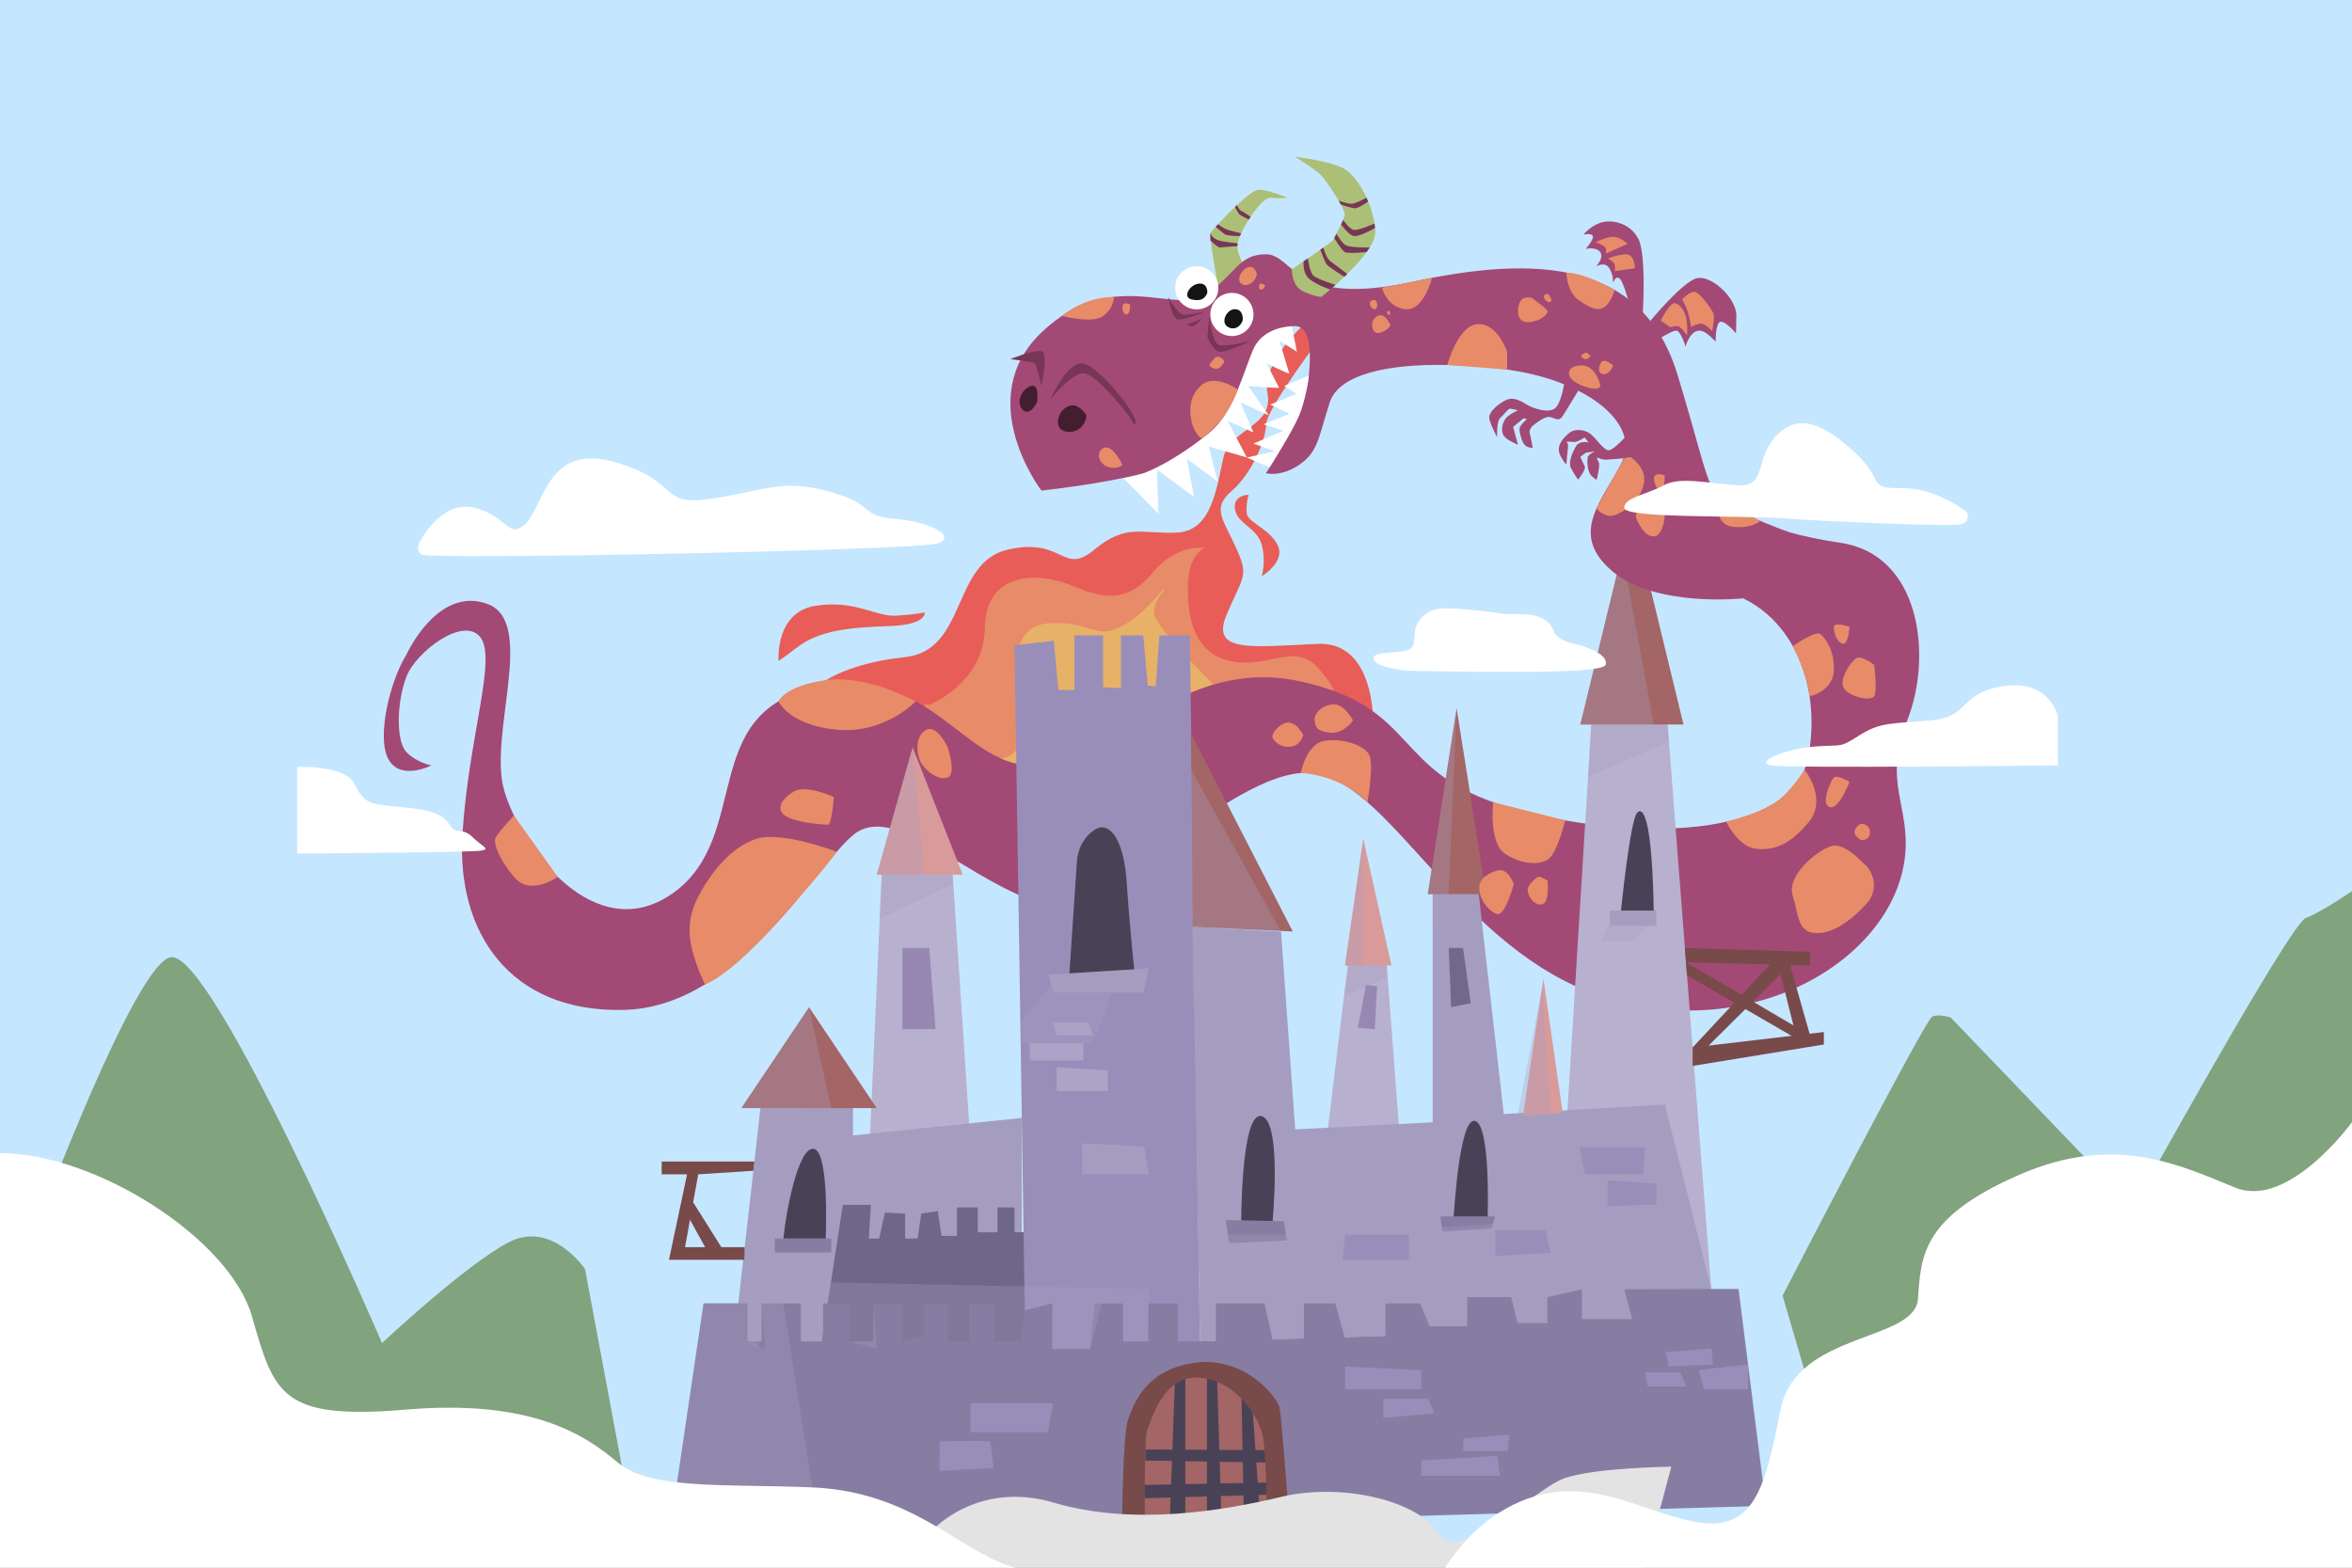 <svg width="285" height="190" viewBox="0 0 285 190" fill="none" xmlns="http://www.w3.org/2000/svg">
<rect x="0" y="0" width="285" height="190" fill="#333333" stroke="none"/>
<g clip-path="url(#clip0)">
<rect width="285" height="190" fill="#C5E6FF"/>
<path d="M158.274 39.09C158.274 39.09 152.859 43.741 153.593 47.727C154.327 51.712 149.061 51.968 148.246 55.459C147.431 58.954 146.906 64.326 142.656 64.548C138.406 64.77 136.511 63.371 132.611 66.609C128.715 69.848 128.937 65.065 122.126 66.609C115.32 68.154 117.176 78.827 109.7 79.637C102.224 80.448 91.325 83.619 94.342 98.832C94.342 98.832 100.914 92.222 111.253 96.182C121.593 100.142 127.413 104.315 135.88 99.958C144.346 95.601 145.571 88.671 152.607 87.993C159.644 87.31 166.361 90.519 166.361 90.519C166.361 90.519 167.713 77.674 159.636 78.037C151.558 78.4 146.629 79.172 148.656 74.44C150.683 69.703 151.348 69.895 149.778 66.392C148.208 62.893 146.791 61.617 149.249 59.5C151.707 57.384 153.371 53.33 153.427 51.422C153.482 49.519 160.344 40.468 160.344 40.468L158.274 39.09Z" fill="#E85D58"/>
<path d="M112.636 85.412C112.636 85.412 119.242 82.826 119.34 76.058C119.438 69.29 125.788 69.192 130.11 71.057C134.429 72.921 137.028 72.627 139.771 69.29C142.515 65.953 145.968 66.388 145.968 66.388C145.968 66.388 144.154 67.101 143.975 70.451C143.795 73.8 144.239 79.002 148.95 80.082C153.661 81.162 156.73 77.778 159.631 80.867C162.533 83.957 162.239 86.065 162.239 86.065C162.239 86.065 139.063 97.398 128.907 95.657C118.751 93.912 112.043 86.261 112.043 86.261V85.361" fill="#E88B68"/>
<path d="M118.614 91.71C118.614 91.71 124.465 93.647 123.701 87.558C122.933 81.468 122.237 75.895 127.047 75.545C131.856 75.195 132.713 77.495 135.662 76.032C138.611 74.568 140.561 71.713 140.911 71.504C141.261 71.295 141.261 71.295 141.261 71.295C141.261 71.295 139.379 73.245 139.938 74.709C140.497 76.172 144.325 80.256 146.416 82.326C148.507 84.395 148.694 87.447 148.669 87.558C148.643 87.668 128.514 95.187 123.914 94.317C119.31 93.451 118.614 91.71 118.614 91.71Z" fill="#E8B168"/>
<path d="M151.613 33.547C151.613 33.547 149.693 31.046 149.966 29.489C150.239 27.931 152.889 23.826 153.986 23.963C155.082 24.099 155.996 23.963 155.996 23.963C155.996 23.963 153.529 22.909 152.432 23.003C151.336 23.092 146.825 27.884 146.663 28.273C146.497 28.665 147.627 34.883 147.627 34.883L151.613 33.547Z" fill="#ACBF76"/>
<path d="M49.246 79.344C49.246 79.344 52.988 71.01 59.031 73.182C65.069 75.354 59.15 89.005 61.083 95.768C63.016 102.532 72.076 115.065 81.617 108.195C91.159 101.324 84.54 86.227 98.904 83.329C113.263 80.432 116.69 93.37 125.783 92.764C134.877 92.162 143.138 79.408 157.63 82.595C172.122 85.783 168.482 93.618 182.764 97.817C197.047 102.016 217.385 102.011 219.173 91.505C220.961 80.999 215.516 71.492 205.53 71.146L210.207 61.558C210.207 61.558 213.13 64.336 222.988 65.782C232.845 67.229 234.146 79.698 231.104 87.306C228.061 94.915 231.582 97.71 230.814 103.991C229.316 116.217 212.503 126.484 194.559 120.915C176.611 115.347 168.311 94.019 158.547 93.669C148.784 93.319 132.991 112.249 124.584 108.941C116.178 105.639 108.117 97.381 103.453 101.145C98.789 104.909 89.512 122.063 75.6 122.4C61.689 122.737 55.309 112.889 56.035 101.145C56.76 89.401 60.238 79.839 58.207 77.231C56.18 74.624 50.428 78.972 49.246 82.015C48.064 85.058 47.965 89.841 49.246 91.147C50.526 92.453 52.267 92.764 52.267 92.764C52.267 92.764 48.499 94.706 47.048 91.983C45.597 89.261 47.308 82.433 49.246 79.344Z" fill="#A34975"/>
<path d="M216 157.034C216 157.034 233.262 123.582 234.136 123.21C235.011 122.837 236.399 123.343 236.399 123.343L258.484 146.375C258.484 146.375 277.471 111.98 279.396 111.26C281.314 110.541 285 108 285 108V189H225.389L216 157.034Z" fill="#81A37E"/>
<path d="M70.89 153.803C70.89 153.803 66.885 147.884 61.705 150.532C56.524 153.18 46.288 162.777 46.288 162.777C46.288 162.777 25.807 115.11 20.687 116.013C15.567 116.915 0 160.527 0 160.527L28.365 188L77 186.517L70.89 153.803Z" fill="#81A37E"/>
<path d="M105.283 140.775L106.909 104.41H115.337L117.552 137.967L105.283 140.775Z" fill="#B8B0CF"/>
<path d="M123.812 135.488L103.367 137.609V130.935L92.447 131.695L88.654 165.069H123.812V135.488Z" fill="#A59DBF"/>
<path d="M128.851 149.353C128.536 149.229 122.933 149.353 122.933 149.353V146.336H120.867V149.353H118.478V146.336H115.964V149.792H114.078L113.639 146.775L111.629 147.091L111.189 150.108H109.679V147.091L107.225 146.967L106.534 150.112H105.275L105.527 146.024H102.13L99.301 164.382L129.539 163.495L128.851 149.353Z" fill="#6F6787"/>
<path d="M170.001 143.054L168 116.392H163.387L160.382 141.048L170.001 143.054Z" fill="#B8B0CF"/>
<path d="M207.365 156.228L201.92 85.86H192.937L188.367 160.017H205.726L207.365 156.228Z" fill="#B8B0CF"/>
<path d="M124.175 158.809L122.933 78.2L127.699 77.658L128.241 83.62H130.191V77.01H133.661V83.296L135.828 83.402V77.01H138.534L139.076 83.078L140.053 83.189L140.488 77.01H144.171L145.545 172.469L124.678 170.343L124.175 158.809Z" fill="#998EBA"/>
<path d="M144.517 112.33L155.227 112.906L156.947 136.88L173.602 136.022V107.594L178.915 106.015L182.218 135.015L201.745 133.867L208.492 160.713L145.404 162.582L144.517 112.33Z" fill="#A59DBF"/>
<path d="M180.071 108.37H173.013L176.504 85.86L180.071 108.37Z" fill="#A36565"/>
<path d="M203.994 87.81H191.495L197.747 62.062L203.994 87.81Z" fill="#A36565"/>
<path d="M168.601 117.015H162.973L165.192 101.653L168.601 117.015Z" fill="#D99A9A"/>
<path d="M184.595 134.874L187.023 118.624L189.357 134.874L184.595 135.275V134.874Z" fill="#D99A9A"/>
<path d="M144.517 112.33L156.649 112.897L144.342 88.941L144.517 112.33Z" fill="#A36565"/>
<path d="M106.235 106.015H116.664L110.588 90.571L106.235 106.015Z" fill="#D99A9A"/>
<path d="M89.836 134.297H106.235L98.033 122.08L89.836 134.297Z" fill="#A36565"/>
<path d="M137.488 117.976L129.538 118.625L130.494 104.423C130.575 103.245 131.019 102.106 131.83 101.248C132.116 100.95 132.449 100.668 132.837 100.459C134.386 99.623 136.174 101.53 136.533 107.009C136.891 112.488 137.488 117.976 137.488 117.976Z" fill="#494257"/>
<path d="M200.396 110.67H196.39C196.39 110.67 197.52 99.349 198.391 98.479C199.266 97.612 200.222 100.049 200.396 110.67Z" fill="#494257"/>
<path d="M94.905 150.42H100.043C100.043 150.42 100.555 139.628 98.631 139.244C96.702 138.856 95.161 147.207 94.905 150.42Z" fill="#494257"/>
<path d="M176.124 147.88H180.255C180.255 147.88 180.69 136.359 178.732 135.851C176.777 135.343 176.124 147.88 176.124 147.88Z" fill="#494257"/>
<path d="M150.401 148.534H154.169C154.169 148.534 155.403 135.856 152.864 135.275C150.329 134.691 150.401 148.534 150.401 148.534Z" fill="#494257"/>
<path d="M164.539 124.56L166.583 124.739L166.86 119.525L165.52 119.367L164.539 124.56Z" fill="#9687B3"/>
<path d="M177.285 114.886H175.548L175.838 122.055L178.211 121.603L177.285 114.886Z" fill="#74688A"/>
<path d="M112.602 114.886H109.35V124.739H113.366L112.602 114.886Z" fill="#9687B3"/>
<path d="M85.253 157.968H90.583V162.581H92.298V157.968H97.056V162.581H99.723V157.968H102.958V162.581H105.817V157.968H109.431V162.581L111.906 161.775V157.968H114.953V162.581H117.428V157.968H120.475V162.581H123.714L124.175 158.809L127.52 157.968V163.49H132.09L132.662 157.968H136.089V162.581H139.136V157.968H142.75V162.581L147.329 162.526V157.968H153.222L154.191 162.321L158.001 162.21V157.968H161.791L162.947 162.061L167.893 161.916V157.968H172.075L173.214 160.729H177.784V157.209H183.114L183.878 160.349H187.497V157.209L191.683 156.253V159.872H197.776L196.825 156.253L210.668 156.219L213.979 182.501L81.062 186.337L85.253 157.968Z" fill="#877DA3"/>
<path d="M131.254 126.446H124.789V128.529H131.254V126.446Z" fill="#ACA3C7"/>
<path d="M131.924 123.92H127.614L128.024 125.482H132.445L131.924 123.92Z" fill="#ACA3C7"/>
<path d="M134.241 129.724L128.024 129.344V132.241H134.241V129.724Z" fill="#ACA3C7"/>
<path d="M138.726 184.737C138.726 184.737 138.218 173.416 139.725 170.796C141.231 168.176 142.379 166.089 146.898 166.968C151.417 167.847 153.209 172.277 153.499 175.75C153.789 179.224 153.862 184.238 153.862 184.238L138.726 184.737Z" fill="#A36565"/>
<path d="M142.366 167.45L141.735 184.609H143.629V166.921L142.366 167.45Z" fill="#494257"/>
<path d="M146.254 166.866V184.49H148.02L147.478 167.114L146.254 166.866Z" fill="#494257"/>
<path d="M150.431 168.752L150.73 184.302H152.727L151.746 170.331L150.431 168.752Z" fill="#494257"/>
<path d="M138.79 175.678L153.499 175.755V177.257L138.79 177.01V175.678Z" fill="#494257"/>
<path d="M138.641 179.975V181.583L153.781 181.144V179.667L138.641 179.975Z" fill="#494257"/>
<path d="M138.726 184.738C138.726 184.738 138.607 174.176 139.055 173.19C139.503 172.205 140.877 166.696 145.263 166.973C149.65 167.25 152.543 171.599 153.021 174.078C153.499 176.557 153.499 184.302 153.499 184.302L156.213 184.162C156.213 184.162 155.326 172.154 155.061 170.69C154.797 169.222 150.674 164.268 144.645 165.181C138.615 166.09 137.36 170.34 136.703 172.008C136.046 173.677 135.957 184.836 135.957 184.836L138.726 184.738Z" fill="#784A4A"/>
<path d="M211.82 165.377L205.871 166.03L206.46 168.377H211.82V165.377Z" fill="#998EBA"/>
<path d="M207.365 163.447L201.822 163.857L202.232 165.619L207.574 165.376L207.365 163.447Z" fill="#998EBA"/>
<path d="M203.584 166.324H199.355L199.65 168.027H204.348L203.584 166.324Z" fill="#998EBA"/>
<path d="M172.22 177.009L181.428 176.446L181.753 178.853H172.22V177.009Z" fill="#998EBA"/>
<path d="M177.311 174.355V175.87H182.675L182.892 173.894L177.311 174.355Z" fill="#998EBA"/>
<path d="M163.007 165.62L172.22 166.068V168.377H163.007V165.62Z" fill="#998EBA"/>
<path d="M173.031 169.507H167.615V171.85L173.833 171.278L173.031 169.507Z" fill="#998EBA"/>
<path d="M127.614 170.071H117.599V173.574H126.982L127.614 170.071Z" fill="#998EBA"/>
<path d="M119.98 174.701C119.771 174.556 113.886 174.701 113.886 174.701C113.886 174.701 113.818 178.268 113.886 178.268C113.954 178.268 120.402 177.918 120.402 177.918L119.98 174.701Z" fill="#998EBA"/>
<path d="M199.355 139.047H191.392L192.037 142.325H199.103L199.355 139.047Z" fill="#998EBA"/>
<path d="M200.708 143.481C200.516 143.417 194.798 143.054 194.798 143.054V146.178L200.708 145.986V143.481Z" fill="#998EBA"/>
<path d="M187.283 149.131C187.411 149.131 181.181 149.131 181.181 149.131V152.216L187.927 151.832L187.283 149.131Z" fill="#998EBA"/>
<path d="M170.722 149.631C170.461 149.703 163.007 149.631 163.007 149.631L162.678 152.686H170.722V149.631Z" fill="#998EBA"/>
<path d="M138.649 139.048C138.376 138.847 131.13 138.574 131.13 138.574V142.325H139.2L138.649 139.048Z" fill="#A59DBF"/>
<path d="M139.2 117.365C139.067 117.365 127.068 118.121 127.068 118.121L127.614 120.301H138.564L139.2 117.365Z" fill="#A59DBF"/>
<path d="M155.59 148C155.402 147.983 148.532 147.88 148.532 147.88L148.946 150.675L155.906 150.347L155.59 148Z" fill="#877DA3"/>
<path d="M181.181 147.424H174.533L174.78 149.276L180.741 148.854L181.181 147.424Z" fill="#877DA3"/>
<path d="M100.734 150.1H93.877V151.794H100.734V150.1Z" fill="#877DA3"/>
<path d="M200.704 110.359H195.058V112.198H200.704V110.359Z" fill="#A59DBF"/>
<path opacity="0.32" d="M202.069 87.81L202.231 89.888L192.425 94.173L192.818 87.81H202.069Z" fill="#A59DBF"/>
<path opacity="0.32" d="M195.058 111.792H200.708V112.198H199.539L197.883 114.191L194.013 113.986L195.058 111.792Z" fill="#A59DBF"/>
<path opacity="0.32" d="M196.573 66.889L200.397 87.811H191.495L196.573 66.889Z" fill="#A59DBF"/>
<path opacity="0.32" d="M186.912 119.367L187.923 135.275L183.763 135.838L186.912 119.367Z" fill="#A59DBF"/>
<path opacity="0.32" d="M176.504 85.86L175.548 108.37H179.184L179.308 109.446L173.602 112.198V108.37H173.013L176.504 85.86Z" fill="#A59DBF"/>
<path opacity="0.32" d="M174.533 148.755L180.895 148.35L180.742 148.854L178.736 148.999L178.348 151.158L174.255 151.807L174.533 148.755Z" fill="#A59DBF"/>
<path opacity="0.32" d="M165.191 101.653V117.015H168.046V118.47L162.849 120.796L163.519 117.143L162.972 117.015L165.191 101.653Z" fill="#A59DBF"/>
<path opacity="0.32" d="M144.342 93.269L155.228 112.907L148.528 112.518L144.517 122.056L144.342 93.269Z" fill="#A59DBF"/>
<path opacity="0.32" d="M127.379 119.367H138.764L138.564 120.301H134.783L132.444 126.446H123.812L123.637 123.92L127.379 119.367Z" fill="#A59DBF"/>
<path opacity="0.32" d="M155.808 149.631H148.788L148.942 150.676L148.788 153.16L153.862 154.453L154.468 151.159L155.902 150.676L155.808 149.631Z" fill="#A59DBF"/>
<path opacity="0.32" d="M115.444 106.015H106.837L106.598 111.383L115.444 107.124V106.015Z" fill="#A59DBF"/>
<path opacity="0.32" d="M110.588 90.571L112.03 106.015H106.235L110.588 90.571Z" fill="#A59DBF"/>
<path opacity="0.32" d="M98.033 122.08L100.734 134.297H97.308L95.844 138.048L91.666 138.573L92.153 134.297H89.836L97.692 122.592" fill="#A59DBF"/>
<path opacity="0.32" d="M89.46 157.969H90.583V162.582L91.91 163.448L92.298 157.969H97.056V162.582H99.723V157.969H102.958V162.582L106.235 163.448L105.817 157.969H109.431V162.582L111.906 161.775V157.969H114.953V162.582H117.428V157.969H120.475V162.582H123.714L124.175 158.809L127.52 157.969V163.491H132.09L133.516 157.969H136.089V162.582H139.136L139.2 156.219L89.836 155.199L89.46 157.969Z" fill="#A59DBF"/>
<path opacity="0.32" d="M94.905 157.969L99.305 185.813L81.062 186.338L85.253 157.969H90.583V162.582L92.656 163.448L92.298 157.969H94.905Z" fill="#A59DBF"/>
<path d="M205.099 126.95L221.003 125.081V126.591L205.099 129.186V126.95Z" fill="#784A4A"/>
<path d="M204.421 118.202L218.592 126.408L219.919 125.806L204.301 116.627L219.326 117.016V115.368L204.165 114.886L204.421 118.202Z" fill="#784A4A"/>
<path d="M205.099 126.95L214.726 116.627L216.898 116.93L206.153 127.603L205.099 126.95Z" fill="#784A4A"/>
<path d="M216.898 116.93L219.326 125.456L217.73 125.909L215.631 117.596L216.898 116.93Z" fill="#784A4A"/>
<path d="M91.415 140.776H80.179V142.325H83.256L81.062 152.686H90.186L90.237 151.158H83.008L84.608 142.325L91.287 141.894" fill="#784A4A"/>
<path d="M83.994 145.721L87.809 151.794H85.795L83.008 146.733L83.994 145.721Z" fill="#784A4A"/>
<path d="M112.589 185.837C112.589 185.837 118.115 179.291 127.708 182.12C137.301 184.954 148.208 183.106 155.291 181.408C162.375 179.709 171.767 181.758 174.294 185.833C176.82 189.908 185.871 180.452 189.562 179.159C193.253 177.866 202.517 177.759 202.517 177.759C202.517 177.759 197.034 198.827 195.924 199.394C194.815 199.962 147.12 201.66 146.957 201.801C146.791 201.95 112.589 185.837 112.589 185.837Z" fill="#E3E3E3"/>
<path d="M285 136C285 136 277.362 146.533 270.915 143.96C264.463 141.382 256.466 137.235 244.673 142.385C232.885 147.535 232.777 152.169 232.406 157.422C232.036 162.676 217.643 161.342 215.756 170.842C213.87 180.342 212.61 185.853 205.257 184.412C197.904 182.97 190.887 177.588 181.665 183.323C172.442 189.059 172.949 200.335 163.698 197.771C154.447 195.207 149.779 189.824 140.06 190.083C130.342 190.341 125.486 191.619 119.934 188.8C114.382 185.982 108.785 180.694 98.342 180.264C87.9 179.83 78.825 180.591 74.875 177.265C70.919 173.935 64.467 169.547 49.191 170.842C33.915 172.137 33.231 168.875 30.512 159.487C27.793 150.099 11.605 139.756 0 139.756V207H285V136Z" fill="white"/>
<path d="M211.218 72.516C211.218 72.516 200.499 73.694 195.242 69.124C189.984 64.553 194.354 60.512 196.56 55.946C198.766 51.38 192.323 45.931 181.928 44.702C171.533 43.473 162.512 44.527 161.138 48.743C159.764 52.959 159.764 54.717 157.481 56.296C155.198 57.875 153.393 57.35 153.393 57.35C153.393 57.35 158.035 50.322 158.547 45.931C159.06 41.54 158.646 37.849 154.814 40.307C150.982 42.765 149.573 52.08 144.832 55.063C140.087 58.05 126.189 59.454 126.189 59.454C126.189 59.454 117.735 48.385 126.189 40.303C134.642 32.22 142.37 38.194 146.061 35.737C149.753 33.279 150.009 30.816 153.393 30.816C156.777 30.816 156.589 37.316 171.179 34.153C185.768 30.991 198.98 31.341 203.264 45.398C207.553 59.454 206.627 60.316 211.218 62.262C215.806 64.204 216.71 64.472 216.71 64.472L211.218 72.516Z" fill="#A34975"/>
<path d="M145.012 37.494C146.456 37.494 147.628 36.323 147.628 34.879C147.628 33.434 146.456 32.263 145.012 32.263C143.567 32.263 142.396 33.434 142.396 34.879C142.396 36.323 143.567 37.494 145.012 37.494Z" fill="white"/>
<path d="M149.275 40.729C150.719 40.729 151.891 39.558 151.891 38.113C151.891 36.669 150.719 35.498 149.275 35.498C147.83 35.498 146.659 36.669 146.659 38.113C146.659 39.558 147.83 40.729 149.275 40.729Z" fill="white"/>
<path d="M150.589 38.817C150.589 38.817 150.704 37.661 149.842 37.494C148.984 37.328 148.238 38.301 148.383 39.078C148.528 39.854 150.043 40.306 150.589 38.817Z" fill="#141414"/>
<path d="M146.292 35.497C146.292 35.497 146.407 34.289 145.289 34.374C144.171 34.46 143.228 36.034 144.401 36.295C145.575 36.551 146.031 36.162 146.292 35.497Z" fill="#141414"/>
<path d="M127.251 48.461C127.251 48.461 129.044 44.275 130.9 44.036C132.752 43.797 137.536 49.895 137.595 51.03C137.655 52.165 136.819 50.433 136.819 50.433C136.819 50.433 132.692 44.992 131.139 45.231C129.581 45.474 127.251 48.461 127.251 48.461Z" fill="#783656"/>
<path d="M126.172 46.78C126.172 46.78 127.136 42.735 126.172 42.56C125.207 42.385 122.433 43.524 122.433 43.524C122.433 43.524 125.122 43.844 125.382 44.036C125.642 44.224 126.172 46.78 126.172 46.78Z" fill="#783656"/>
<path d="M156.555 32.625C156.555 32.625 156.427 34.703 158.027 35.373C159.627 36.044 160.118 35.984 160.118 35.984C160.118 35.984 166.578 30.876 166.642 28.23C166.702 25.584 164.675 21.279 162.704 20.353C160.737 19.431 156.922 19 156.922 19C156.922 19 159.384 20.536 160.058 21.215C160.732 21.893 163.075 25.401 162.951 26.075C162.828 26.749 161.663 28.781 161.599 29.028C161.535 29.276 156.555 32.625 156.555 32.625Z" fill="#ACBF76"/>
<path d="M146.527 38.296C146.527 38.296 146.864 41.424 147.627 41.774C148.391 42.12 151.617 41.3 151.617 41.3C151.617 41.3 148.353 42.879 147.627 42.598C146.906 42.312 146.224 40.814 146.296 40.724C146.369 40.635 146.527 38.296 146.527 38.296Z" fill="#783656"/>
<path d="M141.559 35.984C141.559 35.984 142.601 37.989 143.36 38.113C144.12 38.237 146.108 37.729 146.108 37.729C146.108 37.729 143.138 39.065 142.537 38.634C141.935 38.203 141.559 35.984 141.559 35.984Z" fill="#783656"/>
<path d="M145.639 38.633L143.838 39.342C143.838 39.342 144.184 39.593 144.534 39.529C144.879 39.47 145.639 38.633 145.639 38.633Z" fill="#783656"/>
<path d="M157.967 31.665C157.967 31.665 157.762 33.184 158.786 33.914C159.81 34.644 161.185 35.096 161.185 35.096L161.833 34.529C161.833 34.529 159.567 33.825 159.128 33.381C158.688 32.941 158.483 31.315 158.483 31.315L157.967 31.665Z" fill="#783656"/>
<path d="M160.361 30C160.361 30 160.66 31.255 161.206 31.652C161.752 32.049 163.25 33.205 163.25 33.205L162.896 33.547C162.896 33.547 160.98 32.347 160.754 32.044C160.527 31.741 159.985 30.265 159.985 30.265L160.361 30Z" fill="#783656"/>
<path d="M161.94 28.32C161.94 28.32 162.542 29.391 163.049 29.711C163.557 30.031 165.972 29.997 165.972 29.997L165.601 30.547C165.601 30.547 163.331 30.782 162.938 30.547C162.546 30.313 161.675 28.853 161.675 28.853L161.94 28.32Z" fill="#783656"/>
<path d="M162.755 26.651C162.755 26.651 163.54 27.833 164.12 27.871C164.705 27.91 166.557 27.095 166.557 27.095L166.621 27.628C166.621 27.628 164.59 28.814 163.95 28.588C163.31 28.362 162.503 27.197 162.503 27.197L162.755 26.651Z" fill="#783656"/>
<path d="M162.209 24.317C162.209 24.317 163.314 24.731 163.822 24.693C164.33 24.654 165.584 23.963 165.584 23.963L165.785 24.428C165.785 24.428 164.667 25.222 164.231 25.239C163.8 25.256 162.469 24.791 162.469 24.791L162.209 24.317Z" fill="#783656"/>
<path d="M136.097 57.926L140.369 62.258L140.198 56.928L144.687 60.222L143.817 55.613L147.551 58.353L146.471 54.116L151.08 55.443L148.754 51.001L151.886 52.413L150.29 48.752L153.738 50.339L151.246 46.776C151.246 46.776 155.027 47.1 154.984 46.976C154.942 46.853 153.448 44.028 153.448 44.028C153.448 44.028 156.273 45.398 156.23 45.274C156.188 45.15 155.027 41.288 155.027 41.288L157.144 42.628L156.55 39.539C156.55 39.539 153.111 39.543 151.891 42.282C150.67 45.022 149.552 49.925 146.62 52.374C143.693 54.828 138.803 57.913 136.097 57.926Z" fill="white"/>
<path d="M158.594 45.513L155.624 46.776L157.109 47.723L153.922 49.033L156.256 50.156L153.107 51.419L155.543 52.208L151.89 53.757L154.464 54.687L151.084 55.451L153.845 56.638C153.845 56.638 156.589 52.366 157.442 50.313C158.296 48.261 158.594 45.513 158.594 45.513Z" fill="white"/>
<path d="M146.663 28.273C146.663 28.273 146.881 28.832 147.538 29.084C148.195 29.335 149.97 29.489 149.97 29.489L149.945 29.835C149.945 29.835 148.08 29.942 147.849 30.001C147.619 30.065 146.667 29.135 146.667 29.135V28.273H146.663Z" fill="#783656"/>
<path d="M147.585 27.18C147.585 27.18 148.327 27.675 148.575 27.79C148.827 27.906 150.397 28.273 150.397 28.273L150.243 28.614C150.243 28.614 148.728 28.601 148.438 28.405C148.148 28.213 147.295 27.492 147.295 27.492L147.585 27.18Z" fill="#783656"/>
<path d="M149.889 24.863C149.889 24.863 150.124 25.444 150.401 25.555C150.679 25.67 151.541 26.276 151.541 26.276L151.323 26.613C151.323 26.613 150.256 26.079 150.158 25.964C150.06 25.849 149.646 25.094 149.646 25.094L149.889 24.863Z" fill="#783656"/>
<path d="M167.458 34.879C167.458 34.879 168.034 37.234 170.291 37.473C172.549 37.717 173.513 33.68 173.513 33.68L167.458 34.879Z" fill="#E88B68"/>
<path d="M168.443 39.316C168.443 39.316 167.786 37.81 166.924 38.297C166.062 38.783 166.113 39.85 166.621 40.259C167.129 40.669 168.648 39.696 168.443 39.316Z" fill="#E88B68"/>
<path d="M166.886 37.055C166.886 37.055 166.924 36.124 166.254 36.406C165.584 36.684 166.301 37.55 166.57 37.49C166.839 37.426 166.886 37.055 166.886 37.055Z" fill="#E88B68"/>
<path d="M168.465 38.075C168.465 38.075 168.465 37.657 168.255 37.678C168.046 37.699 167.999 37.887 168.162 38.075C168.328 38.258 168.465 38.075 168.465 38.075Z" fill="#E88B68"/>
<path d="M152.296 33.206C152.296 33.206 152.1 32.216 151.323 32.365C150.546 32.519 149.727 33.858 150.401 34.371C151.075 34.883 152.168 34.221 152.296 33.206Z" fill="#E88B68"/>
<path d="M153.26 34.55C153.26 34.55 152.957 34.294 152.727 34.375C152.496 34.456 152.496 35.037 152.727 35.101C152.957 35.16 153.363 34.823 153.26 34.55Z" fill="#E88B68"/>
<path d="M149.992 47.215C149.992 47.215 147.299 45.278 145.639 46.635C143.979 47.992 144.073 50.07 144.478 51.422C144.884 52.775 145.639 53.168 145.639 53.168C145.639 53.168 147.329 51.815 148.362 50.377C149.398 48.935 149.992 47.215 149.992 47.215Z" fill="#E88B68"/>
<path d="M148.366 43.789C148.366 43.789 147.713 42.795 147.111 43.473C146.509 44.152 146.313 44.399 147.111 44.66C147.909 44.92 148.366 43.789 148.366 43.789Z" fill="#E88B68"/>
<path d="M134.979 35.984C134.979 35.984 134.996 37.324 133.686 38.297C132.376 39.27 128.672 38.297 128.672 38.297C128.672 38.297 131.224 35.997 134.979 35.984Z" fill="#E88B68"/>
<path d="M136.938 36.919C136.938 36.919 136.294 36.551 136.097 36.919C135.901 37.285 136.05 38.169 136.52 38.113C136.985 38.054 136.938 36.919 136.938 36.919Z" fill="#E88B68"/>
<path d="M136.012 56.347C136.012 56.347 134.753 53.654 133.674 54.329C132.598 55.003 133.336 56.394 134.416 56.641C135.496 56.885 136.012 56.347 136.012 56.347Z" fill="#E88B68"/>
<path d="M131.646 50.352C131.646 50.352 130.712 48.734 129.5 49.208C128.288 49.682 127.712 51.499 128.672 52.105C129.632 52.711 131.476 52.221 131.646 50.352Z" fill="#421E30"/>
<path d="M125.664 48.755C125.664 48.755 126.001 46.434 124.922 46.776C123.846 47.117 123.035 48.76 123.91 49.656C124.789 50.556 125.664 48.755 125.664 48.755Z" fill="#421E30"/>
<path d="M182.619 42.632C182.619 42.632 181.488 39.167 179.073 39.282C176.658 39.397 175.373 44.232 175.373 44.232L182.619 44.791V42.632Z" fill="#E88B68"/>
<path d="M185.576 36.074C185.38 36.095 184.655 35.852 184.236 36.492C183.818 37.127 183.622 39.108 185.158 39.044C186.694 38.98 187.509 38.075 187.531 37.768C187.552 37.46 185.576 36.074 185.576 36.074Z" fill="#E88B68"/>
<path d="M187.531 35.583C187.266 35.698 186.98 35.732 187.091 36.043C187.202 36.355 187.552 36.773 187.906 36.556C188.256 36.334 187.531 35.583 187.531 35.583Z" fill="#E88B68"/>
<path d="M189.805 33.035C189.805 33.035 189.818 35.344 191.29 36.376C192.762 37.409 193.71 37.763 194.499 37.145C195.289 36.53 195.651 35.148 195.651 35.148C195.651 35.148 192.233 33.12 189.805 33.035Z" fill="#E88B68"/>
<path d="M193.915 46.635C193.915 46.635 193.326 44.249 191.653 44.284C189.98 44.313 189.763 45.338 190.569 46.08C191.376 46.818 193.974 47.655 193.915 46.635Z" fill="#E88B68"/>
<path d="M195.463 44.284C195.463 44.284 194.409 43.388 194.072 43.853C193.731 44.318 193.483 45.244 194.29 45.338C195.088 45.427 195.463 44.284 195.463 44.284Z" fill="#E88B68"/>
<path d="M192.728 43.2C192.728 43.2 192.382 42.581 192.02 42.799C191.657 43.017 191.38 43.076 191.811 43.418C192.242 43.755 192.728 43.2 192.728 43.2Z" fill="#E88B68"/>
<path d="M195.336 58.178L197.094 55.084C197.094 55.084 199.62 56.398 199.198 58.609C198.775 60.819 196.04 62.765 194.883 62.505C193.727 62.24 193.479 61.557 193.479 61.557L195.336 58.178Z" fill="#E88B68"/>
<path d="M201.412 61.033C201.412 61.033 200.623 60.453 200.098 60.717C199.573 60.982 197.836 61.873 198.31 62.928C198.783 63.981 199.573 65.189 200.571 64.98C201.57 64.771 202.095 61.929 201.412 61.033Z" fill="#E88B68"/>
<path d="M201.72 57.615C201.72 57.615 200.939 57.299 200.567 57.615C200.196 57.931 200.559 59.087 201.143 59.458C201.728 59.825 201.72 57.615 201.72 57.615Z" fill="#E88B68"/>
<path d="M208.171 60.281L213.288 63.136C213.288 63.136 212.204 64.143 209.887 63.827C207.57 63.507 208.171 60.281 208.171 60.281Z" fill="#E88B68"/>
<path d="M205.782 59.496C205.782 59.496 206.465 59.842 206.623 60.281C206.781 60.717 206.99 62.291 206.414 62.082C205.833 61.877 205.411 60.115 205.782 59.496Z" fill="#E88B68"/>
<path d="M217.235 78.307C217.235 78.307 219.04 81.806 219.271 84.396C219.271 84.396 222.07 83.799 222.206 81.349C222.343 78.9 221.187 77.304 220.576 76.847C219.962 76.391 217.235 78.307 217.235 78.307Z" fill="#E88B68"/>
<path d="M227.097 80.585C227.097 80.585 225.603 79.377 224.925 79.783C224.246 80.188 222.685 82.501 223.5 83.517C224.315 84.537 226.691 84.993 227.101 84.392C227.511 83.79 227.097 80.585 227.097 80.585Z" fill="#E88B68"/>
<path d="M224.118 75.981C224.118 75.981 222.228 75.303 222.215 75.981C222.202 76.66 222.561 77.816 223.265 78.017C223.969 78.226 224.118 75.981 224.118 75.981Z" fill="#E88B68"/>
<path d="M218.652 93.285C218.652 93.285 221.524 96.784 219.168 99.639C216.813 102.493 214.863 103.091 212.759 102.869C210.655 102.643 209.162 99.605 209.162 99.605C209.162 99.605 213.164 98.597 215.063 97.317C216.966 96.033 218.652 93.285 218.652 93.285Z" fill="#E88B68"/>
<path d="M224.118 94.757C224.118 94.757 222.586 93.856 222.215 94.232C221.844 94.607 220.568 97.424 221.695 97.816C222.821 98.209 224.118 94.757 224.118 94.757Z" fill="#E88B68"/>
<path d="M226.124 104.892C225.898 104.892 223.645 101.964 221.844 102.566C220.043 103.168 216.45 106.167 217.231 108.57C218.012 110.972 217.713 113.298 220.568 113.076C223.423 112.85 226.389 109.347 226.572 109.022C227.912 106.705 226.124 104.892 226.124 104.892Z" fill="#E88B68"/>
<path d="M225.945 101.785C226.909 101.504 226.768 100.023 225.774 99.869C225.578 99.839 225.403 99.856 225.271 99.959C224.699 100.39 224.417 100.991 225.271 101.666C225.484 101.832 225.719 101.853 225.945 101.785Z" fill="#E88B68"/>
<path d="M238.337 62.082C238.337 62.082 234.718 59.095 230.404 59.159C226.09 59.223 228.501 58.272 224.69 54.781C220.879 51.291 217.901 50.023 215.234 52.814C212.567 55.605 214.146 58.972 210.689 58.809C207.237 58.651 203.631 57.696 201.626 58.809C199.62 59.923 196.765 60.282 196.825 61.562C196.889 62.842 210.531 62.437 216.117 62.829C221.703 63.222 236.425 63.858 237.633 63.542C238.845 63.222 238.337 62.082 238.337 62.082Z" fill="white"/>
<path d="M188.363 76.778C188.363 76.778 188.026 74.436 184.463 74.436C180.904 74.436 182.653 74.32 178.868 73.983C175.083 73.646 173.615 73.36 172.143 74.999C170.675 76.638 172.143 78.447 170.393 78.839C168.644 79.232 166.438 78.95 166.438 79.799C166.438 80.649 169.092 81.323 171.861 81.323C174.631 81.323 194.136 81.878 194.555 80.585C194.973 79.292 192.02 78.272 190.586 77.99C189.152 77.709 188.363 76.778 188.363 76.778Z" fill="white"/>
<path d="M249.364 86.794C249.364 86.794 248.352 82.322 242.822 83.146C237.291 83.969 238.823 86.879 233.997 87.306C229.171 87.733 227.835 87.498 225.271 89.145C222.706 90.793 223.214 90.187 219.723 90.49C216.232 90.793 212.558 92.384 214.632 92.764C216.706 93.144 249.364 92.764 249.364 92.764V86.794Z" fill="white"/>
<path d="M180.938 97.227C180.938 97.227 180.349 102.122 182.389 103.483C184.424 104.84 186.775 104.921 187.77 103.995C188.764 103.065 189.664 99.429 189.664 99.429L180.938 97.227Z" fill="#E88B68"/>
<path d="M183.43 107.158C183.43 107.158 182.751 105.084 181.394 105.51C180.037 105.937 179.15 106.616 179.252 107.87C179.355 109.125 180.4 110.443 181.394 110.776C182.384 111.109 183.43 107.158 183.43 107.158Z" fill="#E88B68"/>
<path d="M187.522 106.722C187.522 106.722 186.566 106.095 186.302 106.304C186.041 106.513 184.919 107.281 185.141 108.126C185.363 108.967 186.059 109.803 186.912 109.594C187.765 109.385 187.522 106.722 187.522 106.722Z" fill="#E88B68"/>
<path d="M157.622 93.673C157.622 93.673 158.3 90.161 160.442 89.794C162.584 89.427 165.196 90.264 165.874 91.416C166.553 92.564 165.691 97.228 165.691 97.228C165.691 97.228 162.951 94.1 157.622 93.673Z" fill="#E88B68"/>
<path d="M163.954 87.311C163.954 87.311 162.849 85.211 161.487 85.361C160.13 85.51 159.187 86.496 159.294 87.311C159.401 88.126 159.482 88.595 161.138 88.804C162.793 89.013 163.954 87.311 163.954 87.311Z" fill="#E88B68"/>
<path d="M157.254 88.126C157.254 88.126 156.469 87.29 155.633 87.657C154.797 88.024 154.011 88.962 154.22 89.432C154.43 89.901 155.215 90.665 156.439 90.494C157.668 90.319 157.929 89.043 157.929 89.043L157.254 88.126Z" fill="#E88B68"/>
<path d="M110.959 85.002C110.959 85.002 107.208 88.987 101.396 88.441C95.584 87.891 94.338 85.002 94.338 85.002C94.338 85.002 94.995 83.175 100.009 82.437C105.023 81.699 110.959 85.002 110.959 85.002Z" fill="#E88B68"/>
<path d="M114.829 90.545C114.829 90.545 113.498 87.69 112.171 88.492C110.844 89.294 111.044 91.283 111.535 92.316C112.026 93.348 113.733 94.675 114.834 94.232C115.93 93.792 114.829 90.545 114.829 90.545Z" fill="#E88B68"/>
<path d="M101.396 103.236C101.396 103.236 94.701 100.65 91.603 101.678C88.504 102.711 86.294 105.732 85.04 107.87C83.785 110.008 83.269 111.975 83.712 114.382C84.156 116.789 85.428 119.311 85.428 119.311C85.428 119.311 88.163 118.513 94.082 111.903C100.001 105.293 101.396 103.236 101.396 103.236Z" fill="#E88B68"/>
<path d="M101.037 96.592C101.037 96.592 97.705 95.043 96.198 95.93C94.696 96.814 93.885 98.141 95.285 98.951C96.685 99.762 99.783 99.933 100.299 99.959C100.815 99.984 101.037 96.592 101.037 96.592Z" fill="#E88B68"/>
<path d="M62.274 98.832L67.578 106.27C67.578 106.27 64.292 108.706 62.269 106.27C60.251 103.833 59.918 102.25 59.986 101.721C60.055 101.192 62.274 98.832 62.274 98.832Z" fill="#E88B68"/>
<path d="M51.068 65.334C51.068 65.334 53.611 60.495 57.592 61.558C61.574 62.62 61.659 65.556 63.78 63.371C65.901 61.182 66.409 53.642 74.546 56.015C82.684 58.387 79.633 61.404 86.157 60.448C92.682 59.488 94.632 57.965 100.478 59.574C106.325 61.182 103.867 62.454 108.445 62.881C113.02 63.303 115.819 65.001 113.698 65.846C111.578 66.696 52.002 67.882 51.068 67.203C50.138 66.525 51.068 65.334 51.068 65.334Z" fill="white"/>
<path d="M36 92.952C36 92.952 41.876 92.692 42.994 95.051C44.108 97.411 44.829 97.479 48.503 97.804C52.177 98.128 53.62 98.627 54.473 99.954C55.327 101.282 55.984 100.206 57.23 101.431C58.476 102.656 59.461 102.86 58.343 103.087C57.225 103.317 36 103.449 36 103.449V92.952Z" fill="white"/>
<path d="M151.297 59.965C151.114 59.965 149.339 60.055 149.659 61.788C149.979 63.52 152.343 63.972 152.889 66.021C153.435 68.069 152.889 69.844 152.889 69.844C152.889 69.844 155.778 68.116 154.835 66.11C153.892 64.105 151.229 63.328 151.08 62.261C150.935 61.194 151.297 59.965 151.297 59.965Z" fill="#E85D58"/>
<path d="M112.043 74.218C112.043 74.218 112.414 75.72 107.758 75.878C103.099 76.036 99.309 76.352 96.548 78.486C93.787 80.619 94.338 79.988 94.338 79.988C94.338 79.988 93.941 74.223 98.759 73.433C103.576 72.644 106.103 74.777 108.629 74.62C111.151 74.453 112.043 74.218 112.043 74.218Z" fill="#E85D58"/>
<path d="M197.247 52.652C197.247 52.652 195.604 54.478 194.994 54.568C194.384 54.657 193.501 53.258 192.801 52.652C192.101 52.041 190.846 51.892 190.117 52.498C189.391 53.108 188.478 54.081 189.084 55.238C189.694 56.394 189.814 56.211 189.814 56.211C189.814 56.211 189.937 54.645 189.997 54.167C190.057 53.684 189.784 53.565 189.784 53.565C189.784 53.565 190.181 53.475 190.637 53.565C191.094 53.654 191.99 53.019 192.016 53.019C192.041 53.019 192.493 53.629 192.493 53.629C192.493 53.629 191.367 53.313 190.91 54.171C190.454 55.029 190.027 56.066 190.364 56.736C190.697 57.405 191.218 58.135 191.218 58.135C191.218 58.135 192.237 56.919 192.016 56.492C191.794 56.066 191.495 55.366 191.495 55.366L192.19 54.849L193.287 54.726C193.287 54.726 192.434 55.029 192.374 55.485C192.314 55.942 192.344 57.158 192.831 57.649C193.317 58.139 193.479 58.135 193.479 58.135C193.479 58.135 193.902 56.398 193.744 56.095C193.59 55.792 193.479 55.425 193.479 55.425C193.479 55.425 194.2 55.792 194.836 55.699C195.476 55.609 197.256 55.669 198.22 55.088C199.189 54.508 199.462 54.175 199.462 54.175L197.247 52.652Z" fill="#A34975"/>
<path d="M189.592 46.084C189.592 46.084 189.349 48.273 188.619 49.284C187.889 50.296 185.704 49.447 185.094 49.084C184.488 48.721 183.498 48.072 182.615 48.435C181.732 48.798 180.234 49.933 180.477 50.825C180.72 51.717 181.407 52.971 181.407 52.971C181.407 52.971 181.326 51.026 181.813 50.62C182.299 50.215 182.743 49.485 183.029 49.528C183.315 49.57 183.934 49.728 183.934 49.728C183.934 49.728 182.623 50.296 182.299 50.944C181.975 51.593 181.894 52.28 182.218 52.809C182.542 53.334 183.934 53.902 183.934 53.902L183.353 51.738L184.608 50.705L185.022 50.786C185.022 50.786 184.164 51.555 184.126 51.922C184.087 52.284 184.369 53.501 184.732 53.906C185.094 54.311 185.73 54.269 185.73 54.269C185.73 54.269 185.376 52.485 185.337 52.365C185.299 52.246 185.581 51.738 185.581 51.738C185.581 51.738 187.078 50.381 187.808 50.543C188.538 50.705 188.901 51.149 189.387 50.381C189.874 49.613 191.243 47.356 191.243 47.356L189.592 46.084Z" fill="#A34975"/>
<path d="M199.974 38.89C199.974 38.89 203.866 34.17 205.594 33.722C207.322 33.27 210.437 36.125 210.399 38.263C210.361 40.4 210.361 40.4 210.361 40.4C210.361 40.4 208.632 38.335 208.223 39.201C207.809 40.063 207.924 41.267 207.886 41.378C207.847 41.489 206.687 39.837 205.671 40.102C204.655 40.366 204.246 42.018 204.246 42.018C204.246 42.018 203.644 39.952 203.047 40.068C202.445 40.178 200.943 41.117 200.943 41.117L199.974 38.89Z" fill="#A34975"/>
<path d="M199.01 38.877C199.01 38.877 199.594 30.923 198.493 28.887C197.392 26.852 194.999 26.545 193.748 27.061C192.498 27.578 191.879 28.439 191.879 28.439C191.879 28.439 192.878 28.201 193.014 28.61C193.151 29.02 192.157 30.159 192.157 30.159C192.157 30.159 193.437 29.882 193.915 30.573C194.393 31.26 193.394 32.297 193.394 32.297C193.394 32.297 194.427 31.644 194.977 32.468C195.528 33.291 195.459 34.26 195.459 34.26C195.459 34.26 195.839 33.193 196.356 33.88C196.872 34.567 197.597 37.405 197.559 37.537C197.529 37.674 199.01 38.877 199.01 38.877Z" fill="#A34975"/>
<path d="M201.246 38.877C201.276 38.685 202.219 36.995 202.735 36.794C203.251 36.594 204.024 37.341 204.28 38.339C204.536 39.338 204.425 40.661 204.425 40.661C204.425 40.661 203.708 39.517 203.222 39.517C202.735 39.517 202.389 39.662 202.389 39.662L201.246 38.877Z" fill="#E88B68"/>
<path d="M203.823 36.282C203.823 36.282 204.16 36.769 204.45 37.601C204.741 38.433 204.911 39.632 204.911 39.632C204.911 39.632 205.769 39.146 206.23 39.231C206.691 39.317 207.463 40.119 207.463 40.119C207.463 40.119 207.834 38.459 207.608 37.955C207.378 37.456 205.974 35.421 205.347 35.365C204.719 35.31 203.823 36.282 203.823 36.282Z" fill="#E88B68"/>
<path d="M198.092 32.514C198.092 32.514 198.13 30.722 196.914 30.82C195.702 30.918 194.828 31.337 194.828 31.337C194.828 31.337 195.519 31.64 195.647 32.058C195.775 32.476 195.647 32.864 195.647 32.864L198.092 32.514Z" fill="#E88B68"/>
<path d="M197.217 29.553C197.217 29.553 196.505 28.832 195.647 28.717C194.789 28.602 193.347 29.361 193.347 29.361C193.347 29.361 194.602 29.741 194.602 30.232C194.602 30.727 194.602 30.727 194.602 30.727L197.217 29.553Z" fill="#E88B68"/>
</g>
<defs>
<clipPath id="clip0">
<rect width="285" height="190" fill="white"/>
</clipPath>
</defs>
</svg>
